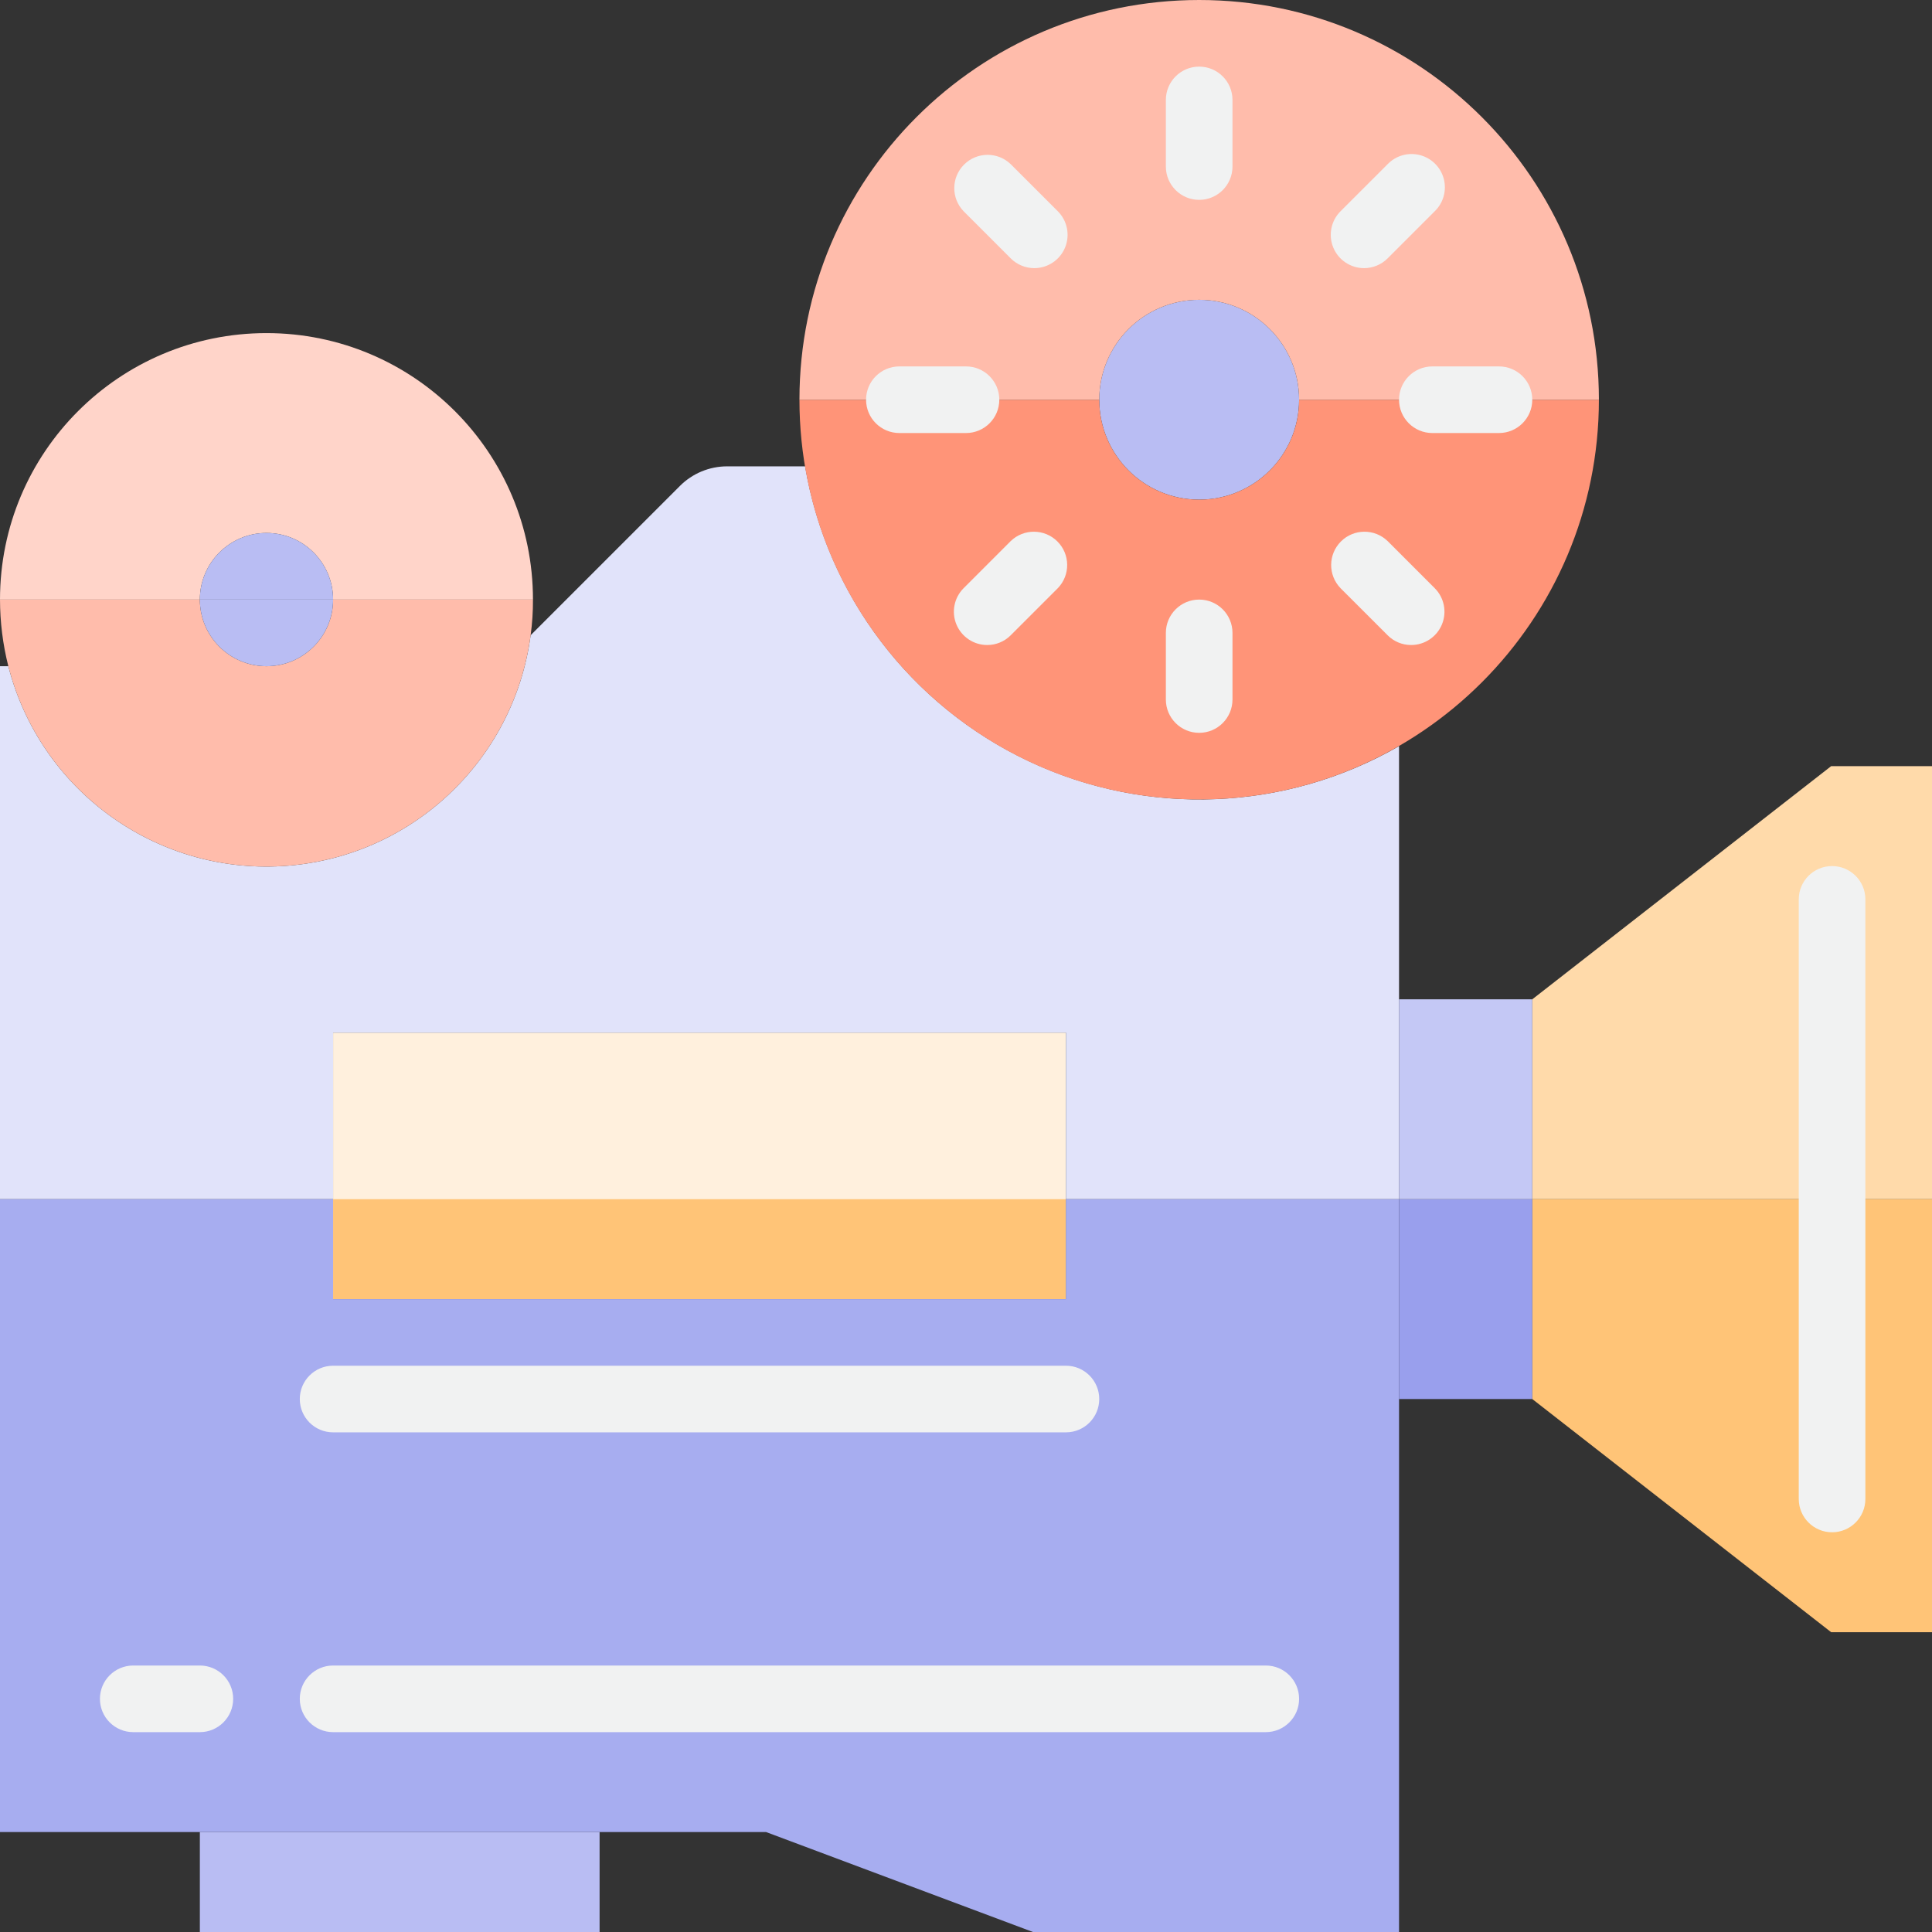<svg xmlns="http://www.w3.org/2000/svg" height="464pt" version="1.1" viewBox="0 0 464 464" width="464pt">
<rect x="0" y="0" width="464" height="464" fill="#333333" stroke="none"/>
<g id="surface1">
<path d="M 80 248 L 256 248 L 256 312 L 80 312 Z M 80 248 " style=" stroke:none;fill-rule:nonzero;fill:rgb(100%,94.118%,86.667%);fill-opacity:1;" />
<path d="M 48 440 L 144 440 L 144 464 L 48 464 Z M 48 440 " style=" stroke:none;fill-rule:nonzero;fill:rgb(72.549%,74.118%,95.294%);fill-opacity:1;" />
<path d="M 312 96 C 312 109.254 301.254 120 288 120 C 274.746 120 264 109.254 264 96 C 264 82.746 274.746 72 288 72 C 301.254 72 312 82.746 312 96 Z M 312 96 " style=" stroke:none;fill-rule:nonzero;fill:rgb(72.549%,74.118%,95.294%);fill-opacity:1;" />
<path d="M 80 288 L 256 288 L 256 312 L 80 312 Z M 80 288 " style=" stroke:none;fill-rule:nonzero;fill:rgb(100%,76.863%,46.667%);fill-opacity:1;" />
<path d="M 80 248 L 256 248 L 256 288 L 336 288 L 336 179.199 C 308.758 194.875 275.57 196.234 247.137 182.836 C 218.703 169.441 198.621 142.988 193.359 112 L 174.641 112 C 170.375 112 166.289 113.699 163.281 116.719 L 127.441 152.559 C 123.398 182.941 98.383 206.195 67.789 208.008 C 37.191 209.824 9.605 189.691 2 160 L 0 160 L 0 288 L 80 288 Z M 80 248 " style=" stroke:none;fill-rule:nonzero;fill:rgb(88.235%,89.02%,98.039%);fill-opacity:1;" />
<path d="M 256 288 L 256 312 L 80 312 L 80 288 L 0 288 L 0 440 L 184 440 L 248.078 464 L 336 464 L 336 288 Z M 256 336 Z M 32 408 Z M 80 408 Z M 80 408 " style=" stroke:none;fill-rule:nonzero;fill:rgb(65.49%,67.843%,94.118%);fill-opacity:1;" />
<path d="M 440 288 L 440 216 L 440 288 L 464 288 L 464 184 L 439.785 184 L 368 240 L 368 288 Z M 440 288 " style=" stroke:none;fill-rule:nonzero;fill:rgb(100%,85.49%,66.667%);fill-opacity:1;" />
<path d="M 440 288 L 440 360 L 440 288 L 368 288 L 368 336 L 439.785 392 L 464 392 L 464 288 Z M 440 288 " style=" stroke:none;fill-rule:nonzero;fill:rgb(100%,76.863%,46.667%);fill-opacity:1;" />
<path d="M 336 288 L 368 288 L 368 336 L 336 336 Z M 336 288 " style=" stroke:none;fill-rule:nonzero;fill:rgb(60%,62.353%,92.941%);fill-opacity:1;" />
<path d="M 336 240 L 368 240 L 368 288 L 336 288 Z M 336 240 " style=" stroke:none;fill-rule:nonzero;fill:rgb(76.863%,78.431%,96.078%);fill-opacity:1;" />
<path d="M 344 96 L 312 96 C 312 109.254 301.254 120 288 120 C 274.746 120 264 109.254 264 96 L 192 96 C 192 149.02 234.98 192 288 192 C 341.02 192 384 149.02 384 96 Z M 237.09 146.91 L 248.398 135.602 Z M 288 168 Z M 327.602 135.602 L 338.91 146.91 Z M 327.602 135.602 " style=" stroke:none;fill-rule:nonzero;fill:rgb(100%,58.039%,47.059%);fill-opacity:1;" />
<path d="M 288 0 C 234.98 0 192 42.98 192 96 L 264 96 C 264 82.746 274.746 72 288 72 C 301.254 72 312 82.746 312 96 L 384 96 C 384 42.98 341.02 0 288 0 Z M 237.09 45.09 L 248.398 56.398 Z M 288 40 Z M 327.602 56.398 L 338.91 45.09 Z M 327.602 56.398 " style=" stroke:none;fill-rule:nonzero;fill:rgb(100%,73.725%,67.059%);fill-opacity:1;" />
<path d="M 64 128 C 72.836 128 80 135.164 80 144 L 128 144 C 128 108.652 99.348 80 64 80 C 28.652 80 0 108.652 0 144 L 48 144 C 48 135.164 55.164 128 64 128 Z M 64 128 " style=" stroke:none;fill-rule:nonzero;fill:rgb(100%,83.137%,78.824%);fill-opacity:1;" />
<path d="M 80 144 C 80 152.836 72.836 160 64 160 C 55.164 160 48 152.836 48 144 L 0 144 C 0.008 149.395 0.68 154.77 2 160 C 9.605 189.691 37.191 209.824 67.789 208.008 C 98.383 206.195 123.398 182.941 127.441 152.559 C 127.828 149.723 128.016 146.863 128 144 Z M 80 144 " style=" stroke:none;fill-rule:nonzero;fill:rgb(100%,73.725%,67.059%);fill-opacity:1;" />
<path d="M 64 160 C 72.836 160 80 152.836 80 144 L 48 144 C 48 152.836 55.164 160 64 160 Z M 64 160 " style=" stroke:none;fill-rule:nonzero;fill:rgb(72.549%,74.118%,95.294%);fill-opacity:1;" />
<path d="M 64 128 C 55.164 128 48 135.164 48 144 L 80 144 C 80 135.164 72.836 128 64 128 Z M 64 128 " style=" stroke:none;fill-rule:nonzero;fill:rgb(72.549%,74.118%,95.294%);fill-opacity:1;" />
<path d="M 440 368 C 435.582 368 432 364.418 432 360 L 432 216 C 432 211.582 435.582 208 440 208 C 444.418 208 448 211.582 448 216 L 448 360 C 448 364.418 444.418 368 440 368 Z M 440 368 " style=" stroke:none;fill-rule:nonzero;fill:rgb(94.51%,94.902%,94.902%);fill-opacity:1;" />
<path d="M 256 344 L 80 344 C 75.582 344 72 340.418 72 336 C 72 331.582 75.582 328 80 328 L 256 328 C 260.418 328 264 331.582 264 336 C 264 340.418 260.418 344 256 344 Z M 256 344 " style=" stroke:none;fill-rule:nonzero;fill:rgb(94.51%,94.902%,94.902%);fill-opacity:1;" />
<path d="M 304 416 L 80 416 C 75.582 416 72 412.418 72 408 C 72 403.582 75.582 400 80 400 L 304 400 C 308.418 400 312 403.582 312 408 C 312 412.418 308.418 416 304 416 Z M 304 416 " style=" stroke:none;fill-rule:nonzero;fill:rgb(94.51%,94.902%,94.902%);fill-opacity:1;" />
<path d="M 48 416 L 32 416 C 27.582 416 24 412.418 24 408 C 24 403.582 27.582 400 32 400 L 48 400 C 52.418 400 56 403.582 56 408 C 56 412.418 52.418 416 48 416 Z M 48 416 " style=" stroke:none;fill-rule:nonzero;fill:rgb(94.51%,94.902%,94.902%);fill-opacity:1;" />
<path d="M 288 48 C 283.582 48 280 44.418 280 40 L 280 24 C 280 19.582 283.582 16 288 16 C 292.418 16 296 19.582 296 24 L 296 40 C 296 44.418 292.418 48 288 48 Z M 288 48 " style=" stroke:none;fill-rule:nonzero;fill:rgb(94.51%,94.902%,94.902%);fill-opacity:1;" />
<path d="M 248.398 64.398 C 246.277 64.398 244.242 63.555 242.742 62.055 L 231.434 50.742 C 228.398 47.605 228.445 42.617 231.531 39.531 C 234.617 36.445 239.605 36.398 242.742 39.434 L 254.055 50.742 C 256.344 53.031 257.027 56.473 255.789 59.461 C 254.551 62.449 251.637 64.398 248.398 64.398 Z M 248.398 64.398 " style=" stroke:none;fill-rule:nonzero;fill:rgb(94.51%,94.902%,94.902%);fill-opacity:1;" />
<path d="M 232 104 L 216 104 C 211.582 104 208 100.418 208 96 C 208 91.582 211.582 88 216 88 L 232 88 C 236.418 88 240 91.582 240 96 C 240 100.418 236.418 104 232 104 Z M 232 104 " style=" stroke:none;fill-rule:nonzero;fill:rgb(94.51%,94.902%,94.902%);fill-opacity:1;" />
<path d="M 237.09 154.91 C 233.852 154.91 230.938 152.961 229.699 149.973 C 228.461 146.984 229.145 143.543 231.434 141.258 L 242.742 129.945 C 245.883 126.914 250.871 126.957 253.957 130.043 C 257.043 133.129 257.086 138.117 254.055 141.258 L 242.742 152.566 C 241.246 154.074 239.211 154.918 237.09 154.91 Z M 237.09 154.91 " style=" stroke:none;fill-rule:nonzero;fill:rgb(94.51%,94.902%,94.902%);fill-opacity:1;" />
<path d="M 288 176 C 283.582 176 280 172.418 280 168 L 280 152 C 280 147.582 283.582 144 288 144 C 292.418 144 296 147.582 296 152 L 296 168 C 296 172.418 292.418 176 288 176 Z M 288 176 " style=" stroke:none;fill-rule:nonzero;fill:rgb(94.51%,94.902%,94.902%);fill-opacity:1;" />
<path d="M 338.91 154.91 C 336.789 154.918 334.754 154.074 333.258 152.566 L 321.945 141.258 C 318.914 138.117 318.957 133.129 322.043 130.043 C 325.129 126.957 330.117 126.914 333.258 129.945 L 344.566 141.258 C 346.855 143.543 347.539 146.984 346.301 149.973 C 345.062 152.961 342.148 154.91 338.91 154.91 Z M 338.91 154.91 " style=" stroke:none;fill-rule:nonzero;fill:rgb(94.51%,94.902%,94.902%);fill-opacity:1;" />
<path d="M 360 104 L 344 104 C 339.582 104 336 100.418 336 96 C 336 91.582 339.582 88 344 88 L 360 88 C 364.418 88 368 91.582 368 96 C 368 100.418 364.418 104 360 104 Z M 360 104 " style=" stroke:none;fill-rule:nonzero;fill:rgb(94.51%,94.902%,94.902%);fill-opacity:1;" />
<path d="M 327.602 64.398 C 324.363 64.398 321.449 62.449 320.211 59.461 C 318.973 56.473 319.656 53.031 321.945 50.742 L 333.258 39.434 C 335.266 37.352 338.238 36.52 341.035 37.25 C 343.832 37.984 346.016 40.168 346.75 42.965 C 347.48 45.762 346.648 48.734 344.566 50.742 L 333.258 62.055 C 331.758 63.555 329.723 64.398 327.602 64.398 Z M 327.602 64.398 " style=" stroke:none;fill-rule:nonzero;fill:rgb(94.51%,94.902%,94.902%);fill-opacity:1;" />
</g>
</svg>